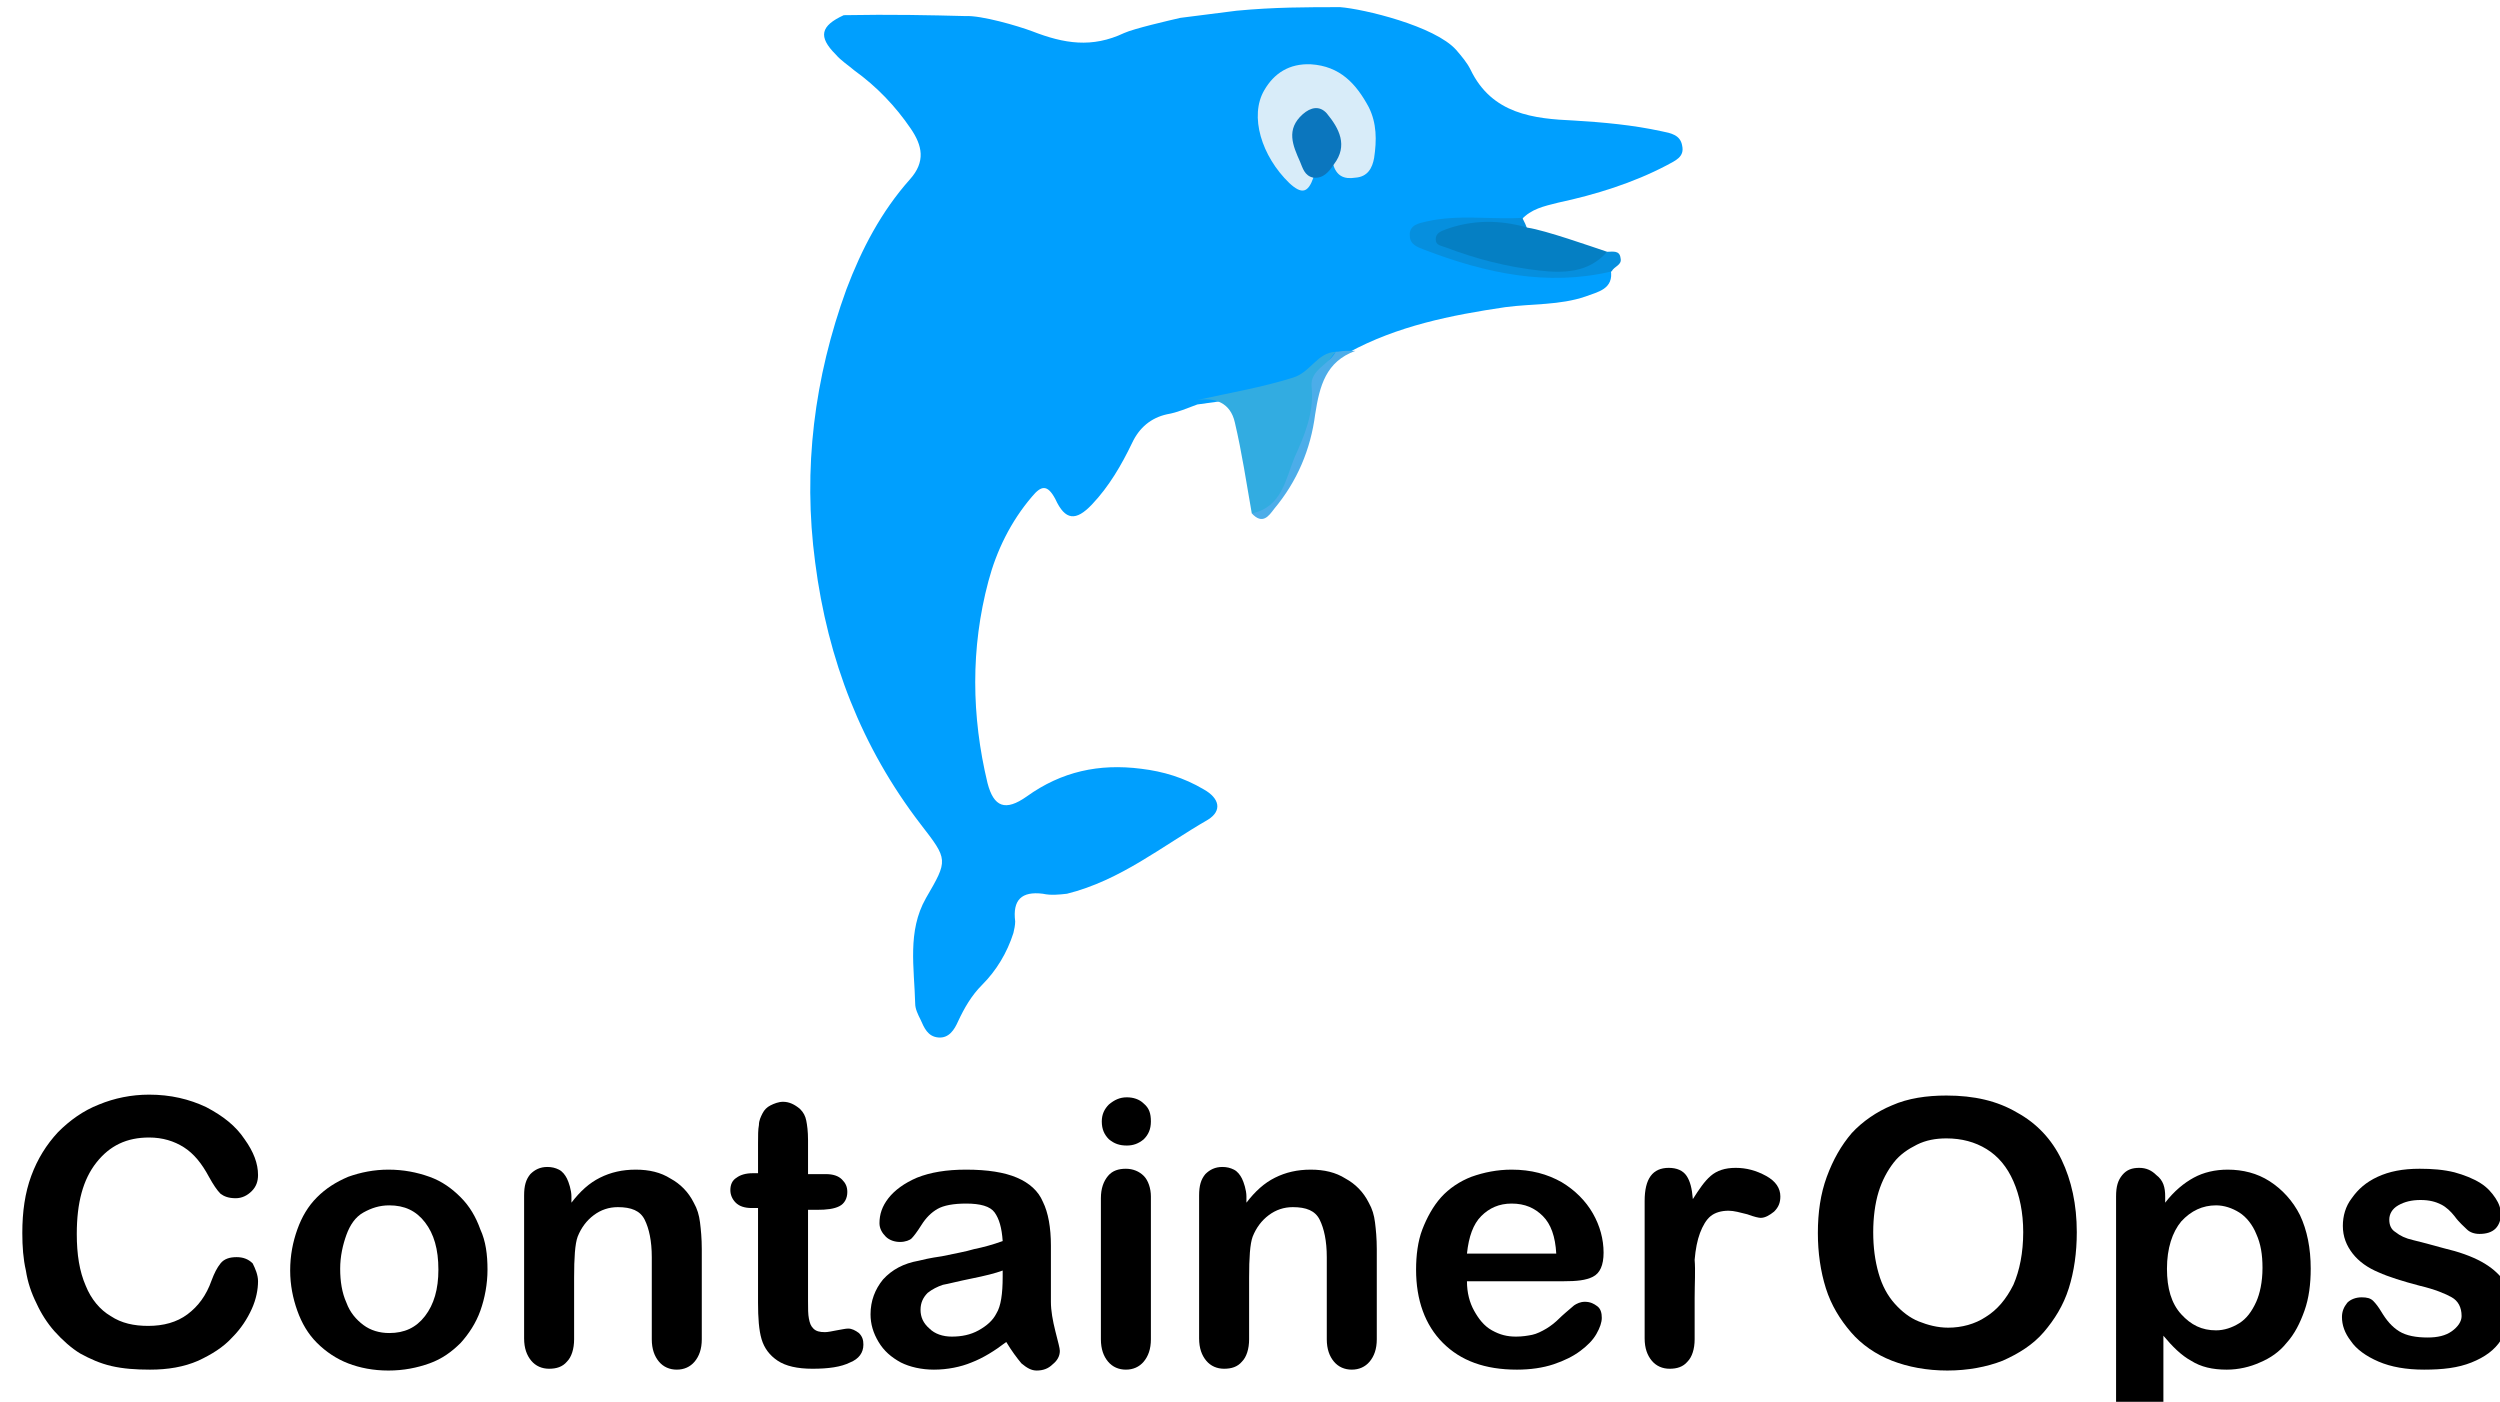 <?xml version="1.0" encoding="UTF-8" standalone="yes"?>
<svg version="1.1" id="Layer_1" xmlns="http://www.w3.org/2000/svg" xmlns:xlink="http://www.w3.org/1999/xlink" x="0px" y="0px" viewBox="3 4 280 157" style="enable-background:new 0 0 288 161.3;" xml:space="preserve">
  <style type="text/css">
	.st0{fill:#009FFE;}
	.st1{fill:#D8ECF9;}
	.st2{fill:#32ACE1;}
	.st3{fill:#068FDE;}
	.st4{fill:#0B76BE;}
	.st5{fill:#4CADE9;}
	.st6{fill:#057FC3;}
</style>
  <g>
    <g>
      <path class="st0" d="M141.5,5.2c4.2-0.4,7.9-0.4,11.6-0.4c2.6,0.2,10.6,2.1,13,4.8c0.6,0.7,1.2,1.4,1.6,2.2&#xA;&#x9;&#x9;&#x9;c2.4,5,7.1,5.5,11.6,5.7c3.3,0.2,6.6,0.5,9.8,1.2c1,0.2,2.1,0.4,2.3,1.6c0.3,1.3-0.8,1.7-1.7,2.2c-3.8,2-8,3.3-12.2,4.2&#xA;&#x9;&#x9;&#x9;c-1.6,0.4-3,0.7-4.1,1.9c-1.5,0.7-3.1,0.4-4.6,0.4c-1.5,0-2.9,0-4.4,0.1c-0.8,0.1-1.9,0.2-2,1.1c-0.2,1,0.9,1.1,1.7,1.4&#xA;&#x9;&#x9;&#x9;c5.4,2.3,11,3.1,16.9,2.5c0.8-0.1,1.6-0.4,2.4,0.1c0.4,2.2-1.5,2.5-2.8,3c-2.9,1-6,0.8-9,1.2c-6.1,0.9-12.1,2.1-17.6,5.1&#xA;&#x9;&#x9;&#x9;c-0.4,0.2-0.8,0.3-1.3,0.4c-4.6,3.5-10,4.7-15.6,5.4c-1.1,0.4-2.2,0.9-3.4,1.1c-1.8,0.4-3.1,1.5-3.9,3.2c-1.2,2.5-2.6,4.9-4.5,6.9&#xA;&#x9;&#x9;&#x9;c-1.8,1.9-3,1.8-4.1-0.6c-0.9-1.7-1.6-1.5-2.6-0.3c-2.4,2.8-4,6.1-4.9,9.5c-2,7.5-1.9,15.1-0.1,22.6c0.7,2.7,2,3.2,4.4,1.5&#xA;&#x9;&#x9;&#x9;c3.9-2.8,8.1-3.7,12.8-3.1c2.5,0.3,4.8,1,7,2.3c1.8,1,2.1,2.4,0.5,3.4c-5.2,3-9.8,6.8-15.8,8.3c-0.9,0.1-1.8,0.2-2.7,0&#xA;&#x9;&#x9;&#x9;c-2.4-0.3-3.4,0.7-3.1,3.1c0,0.4-0.1,0.9-0.2,1.3c-0.7,2.2-1.9,4.2-3.5,5.8c-1.2,1.2-2,2.6-2.7,4.1c-0.4,0.9-1,1.9-2.2,1.8&#xA;&#x9;&#x9;&#x9;c-1.2-0.1-1.6-1.1-2-2c-0.3-0.6-0.6-1.2-0.6-1.8c-0.1-4-0.9-8.1,1.2-11.8c2.5-4.3,2.5-4.3-0.6-8.3C99.5,87.7,95.7,77.9,94.3,67&#xA;&#x9;&#x9;&#x9;c-1.4-10.5-0.1-20.7,3.5-30.6c1.7-4.5,3.9-8.7,7.1-12.3c1.8-2,1.4-3.8,0.1-5.7c-1.7-2.5-3.8-4.7-6.3-6.5c-0.7-0.6-1.5-1.1-2.1-1.8&#xA;&#x9;&#x9;&#x9;c-2-2-1.7-3.2,0.9-4.4c5.3-0.1,9.8,0,13.6,0.1c1.8-0.1,5.9,1.1,7.5,1.7c3.6,1.4,6.7,1.9,10.3,0.2c1.1-0.5,5-1.4,6.3-1.7"/>
    </g>
    <g>
      <path class="st1" d="M150.1,23.9c-0.6,1.7-1.3,1.9-2.7,0.6c-3.1-3-4.5-7.5-2.8-10.4c1.1-1.9,2.8-3,5.2-2.9&#xA;&#x9;&#x9;&#x9;c3.3,0.2,5.1,2.2,6.5,4.8c0.9,1.8,0.9,3.7,0.6,5.7c-0.2,1.1-0.7,2.1-2.1,2.2c-1.3,0.2-2.1-0.2-2.5-1.5c-0.3-1,0.3-2-0.1-3&#xA;&#x9;&#x9;&#x9;c-0.4-1.1-0.7-2.6-2.2-2.2c-1.5,0.4-1.8,1.7-1.4,3.1C149,21.6,149.7,22.6,150.1,23.9z"/>
    </g>
    <g>
      <path class="st2" d="M143.2,61.5c-0.6-3.4-1.1-6.8-1.9-10.2c-0.5-2.2-2.2-2.8-4.2-2.5c3.6-0.8,7.2-1.4,10.7-2.5&#xA;&#x9;&#x9;&#x9;c2-0.6,2.7-2.8,4.8-2.9c-3.1,3.4-2.2,8.2-4.1,12c-1,1.9-1.8,3.9-3.2,5.6C144.6,61.7,144.1,62,143.2,61.5L143.2,61.5z"/>
    </g>
    <g>
      <path class="st3" d="M183,32.2c0.6,0,1.4-0.2,1.5,0.7c0.2,0.8-0.7,0.9-1,1.5c-7.2,1.7-14.1,0.2-20.9-2.4c-0.8-0.3-1.7-0.6-1.7-1.6&#xA;&#x9;&#x9;&#x9;c-0.1-1.2,1-1.4,1.9-1.6c3.5-0.8,7.1-0.2,10.7-0.4c0.3,0.6,0.4,0.8,0.5,1.1c-1.2,0.8-2.5,0.1-3.7,0.2c-1.7,0.1-3.4,0-5.6,1.2&#xA;&#x9;&#x9;&#x9;C171.2,32.9,176.9,34.9,183,32.2z"/>
    </g>
    <g>
      <path class="st4" d="M150.1,23.9c-1-0.2-1.2-1.1-1.5-1.8c-0.8-1.8-1.6-3.6,0.3-5.3c0.9-0.8,1.9-1,2.7-0.1c1.4,1.7,2.4,3.6,0.8,5.7&#xA;&#x9;&#x9;&#x9;C151.8,23.3,151.2,24,150.1,23.9z"/>
    </g>
    <g>
      <path class="st5" d="M143.2,61.5c3.4-0.7,3.8-3.9,4.8-6.3c1.1-2.4,2.2-5,1.9-7.9c-0.2-1.9,2-2.5,2.7-3.9c0.4,0,0.7-0.1,1.1-0.1&#xA;&#x9;&#x9;&#x9;c0.4,0,0.8,0,1.1,0c-3.3,1.2-4,3.9-4.5,7.1c-0.5,3.9-2,7.5-4.6,10.6C145.1,61.8,144.4,62.8,143.2,61.5z"/>
    </g>
    <g>
      <path class="st6" d="M183,32.2c-2.1,2.4-5,2.4-7.6,2.1c-3.6-0.4-7.1-1.3-10.5-2.6c-0.5-0.2-1.1-0.2-1.1-0.9c0-0.7,0.6-0.9,1.1-1.1&#xA;&#x9;&#x9;&#x9;c3-1.1,6.1-1.1,9.2-0.2c1.2,0.7-1.2-0.2,0,0C176.1,29.8,181.2,31.6,183,32.2z"/>
    </g>
    <g>
      <path d="M31.9,147.5c0,0.9-0.2,2-0.7,3.1c-0.5,1.1-1.2,2.2-2.2,3.2c-1,1.1-2.3,1.9-3.8,2.6c-1.6,0.7-3.4,1-5.4,1&#xA;&#x9;&#x9;&#x9;c-1.6,0-3-0.1-4.3-0.4c-1.3-0.3-2.4-0.8-3.5-1.4c-1-0.6-2-1.5-2.9-2.5c-0.8-0.9-1.5-2-2-3.1c-0.6-1.2-1-2.4-1.2-3.7&#xA;&#x9;&#x9;&#x9;c-0.3-1.3-0.4-2.7-0.4-4.2c0-2.4,0.3-4.5,1-6.4c0.7-1.9,1.7-3.5,3-4.9c1.3-1.3,2.8-2.4,4.6-3.1c1.7-0.7,3.6-1.1,5.6-1.1&#xA;&#x9;&#x9;&#x9;c2.4,0,4.5,0.5,6.4,1.4c1.9,1,3.3,2.1,4.3,3.6c1,1.4,1.5,2.7,1.5,4c0,0.7-0.2,1.3-0.7,1.8c-0.5,0.5-1.1,0.8-1.8,0.8&#xA;&#x9;&#x9;&#x9;c-0.8,0-1.3-0.2-1.7-0.5c-0.4-0.4-0.8-1-1.3-1.9c-0.8-1.5-1.7-2.6-2.8-3.3c-1.1-0.7-2.4-1.1-3.9-1.1c-2.5,0-4.4,0.9-5.9,2.8&#xA;&#x9;&#x9;&#x9;c-1.5,1.9-2.2,4.5-2.2,8c0,2.3,0.3,4.2,1,5.8c0.6,1.5,1.6,2.7,2.8,3.4c1.2,0.8,2.6,1.1,4.2,1.1c1.7,0,3.2-0.4,4.4-1.3&#xA;&#x9;&#x9;&#x9;c1.2-0.9,2.1-2.1,2.7-3.8c0.3-0.8,0.6-1.4,1-1.9c0.4-0.5,1-0.7,1.8-0.7c0.7,0,1.3,0.2,1.8,0.7C31.6,146.1,31.9,146.8,31.9,147.5z"/>
      <path d="M57.6,146.2c0,1.6-0.3,3.2-0.8,4.6c-0.5,1.4-1.3,2.6-2.2,3.6c-1,1-2.1,1.8-3.5,2.3s-2.9,0.8-4.6,0.8&#xA;&#x9;&#x9;&#x9;c-1.7,0-3.2-0.3-4.5-0.8s-2.5-1.3-3.5-2.3c-1-1-1.7-2.2-2.2-3.6c-0.5-1.4-0.8-2.9-0.8-4.5c0-1.7,0.3-3.2,0.8-4.6&#xA;&#x9;&#x9;&#x9;c0.5-1.4,1.2-2.6,2.2-3.6c1-1,2.1-1.7,3.5-2.3c1.4-0.5,2.9-0.8,4.5-0.8c1.7,0,3.2,0.3,4.6,0.8s2.5,1.3,3.5,2.3&#xA;&#x9;&#x9;&#x9;c1,1,1.7,2.2,2.2,3.6C57.4,143,57.6,144.5,57.6,146.2z M52.1,146.2c0-2.3-0.5-4-1.5-5.3s-2.3-1.9-4-1.9c-1.1,0-2,0.3-2.9,0.8&#xA;&#x9;&#x9;&#x9;s-1.5,1.4-1.9,2.5s-0.7,2.4-0.7,3.8c0,1.4,0.2,2.7,0.7,3.8c0.4,1.1,1.1,1.9,1.9,2.5c0.8,0.6,1.8,0.9,2.9,0.9c1.7,0,3-0.6,4-1.9&#xA;&#x9;&#x9;&#x9;S52.1,148.4,52.1,146.2z"/>
      <path d="M67,138v0.7c1-1.3,2-2.2,3.2-2.8c1.2-0.6,2.5-0.9,4-0.9c1.5,0,2.8,0.3,3.9,1c1.1,0.6,2,1.5,2.6,2.7&#xA;&#x9;&#x9;&#x9;c0.4,0.7,0.6,1.4,0.7,2.2s0.2,1.8,0.2,3V154c0,1.1-0.3,1.9-0.8,2.5c-0.5,0.6-1.2,0.9-2,0.9c-0.8,0-1.5-0.3-2-0.9&#xA;&#x9;&#x9;&#x9;c-0.5-0.6-0.8-1.4-0.8-2.5v-9.2c0-1.8-0.3-3.2-0.8-4.2c-0.5-1-1.5-1.4-3-1.4c-1,0-1.9,0.3-2.7,0.9c-0.8,0.6-1.4,1.4-1.8,2.4&#xA;&#x9;&#x9;&#x9;c-0.3,0.8-0.4,2.4-0.4,4.6v6.9c0,1.1-0.3,2-0.8,2.5c-0.5,0.6-1.2,0.8-2,0.8c-0.8,0-1.5-0.3-2-0.9c-0.5-0.6-0.8-1.4-0.8-2.5v-16&#xA;&#x9;&#x9;&#x9;c0-1.1,0.2-1.8,0.7-2.4c0.5-0.5,1.1-0.8,1.9-0.8c0.5,0,0.9,0.1,1.3,0.3c0.4,0.2,0.7,0.6,0.9,1S67,137.3,67,138z"/>
      <path d="M87.3,135.4h0.6v-3.3c0-0.9,0-1.6,0.1-2.1c0-0.5,0.2-0.9,0.4-1.3c0.2-0.4,0.5-0.7,0.9-0.9s0.9-0.4,1.4-0.4&#xA;&#x9;&#x9;&#x9;c0.7,0,1.3,0.3,1.9,0.8c0.4,0.4,0.6,0.8,0.7,1.3c0.1,0.5,0.2,1.2,0.2,2.2v3.8h2c0.8,0,1.4,0.2,1.8,0.6c0.4,0.4,0.6,0.8,0.6,1.4&#xA;&#x9;&#x9;&#x9;c0,0.7-0.3,1.3-0.9,1.6c-0.6,0.3-1.4,0.4-2.5,0.4h-1v10.2c0,0.9,0,1.5,0.1,2c0.1,0.5,0.2,0.8,0.5,1.1c0.3,0.3,0.7,0.4,1.3,0.4&#xA;&#x9;&#x9;&#x9;c0.3,0,0.8-0.1,1.3-0.2c0.6-0.1,1-0.2,1.3-0.2c0.4,0,0.8,0.2,1.2,0.5c0.4,0.4,0.5,0.8,0.5,1.3c0,0.9-0.5,1.6-1.5,2&#xA;&#x9;&#x9;&#x9;c-1,0.5-2.4,0.7-4.2,0.7c-1.7,0-3-0.3-3.9-0.9c-0.9-0.6-1.5-1.4-1.8-2.4s-0.4-2.4-0.4-4.1v-10.6h-0.7c-0.8,0-1.4-0.2-1.8-0.6&#xA;&#x9;&#x9;&#x9;c-0.4-0.4-0.6-0.9-0.6-1.4c0-0.6,0.2-1.1,0.7-1.4C85.9,135.6,86.5,135.4,87.3,135.4z"/>
      <path d="M115.7,154.3c-1.3,1-2.6,1.8-3.9,2.3c-1.2,0.5-2.7,0.8-4.2,0.8c-1.4,0-2.7-0.3-3.7-0.8c-1.1-0.6-1.9-1.3-2.5-2.3&#xA;&#x9;&#x9;&#x9;s-0.9-2-0.9-3.1c0-1.5,0.5-2.8,1.4-3.9c1-1.1,2.3-1.8,4-2.1c0.4-0.1,1.2-0.3,2.6-0.5c1.4-0.3,2.6-0.5,3.6-0.8&#xA;&#x9;&#x9;&#x9;c1-0.2,2.1-0.5,3.2-0.9c-0.1-1.5-0.4-2.5-0.9-3.2s-1.6-1-3.2-1c-1.4,0-2.5,0.2-3.2,0.6s-1.3,1-1.8,1.8s-0.9,1.3-1.1,1.5&#xA;&#x9;&#x9;&#x9;s-0.7,0.4-1.3,0.4c-0.6,0-1.2-0.2-1.6-0.6s-0.7-0.9-0.7-1.5c0-1,0.3-1.9,1-2.8c0.7-0.9,1.8-1.7,3.2-2.3c1.5-0.6,3.3-0.9,5.5-0.9&#xA;&#x9;&#x9;&#x9;c2.4,0,4.3,0.3,5.7,0.9c1.4,0.6,2.4,1.5,2.9,2.7c0.6,1.2,0.9,2.9,0.9,4.9c0,1.3,0,2.4,0,3.3c0,0.9,0,1.9,0,3c0,1,0.2,2.1,0.5,3.3&#xA;&#x9;&#x9;&#x9;s0.5,1.9,0.5,2.2c0,0.6-0.3,1.1-0.8,1.5c-0.5,0.5-1.1,0.7-1.8,0.7c-0.6,0-1.1-0.3-1.7-0.8C116.9,156.1,116.3,155.3,115.7,154.3z&#xA;&#x9;&#x9;&#x9; M115.3,146.3c-0.8,0.3-2,0.6-3.5,0.9c-1.5,0.3-2.6,0.6-3.2,0.7c-0.6,0.2-1.2,0.5-1.7,0.9c-0.5,0.5-0.8,1.1-0.8,1.9&#xA;&#x9;&#x9;&#x9;c0,0.8,0.3,1.5,1,2.1c0.6,0.6,1.5,0.9,2.5,0.9c1.1,0,2.1-0.2,3-0.7s1.6-1.1,2-1.9c0.5-0.8,0.7-2.2,0.7-4.1V146.3z"/>
      <path d="M129.2,132.3c-0.8,0-1.4-0.2-2-0.7c-0.5-0.5-0.8-1.1-0.8-2c0-0.8,0.3-1.4,0.8-1.9c0.6-0.5,1.2-0.8,2-0.8&#xA;&#x9;&#x9;&#x9;c0.7,0,1.4,0.2,1.9,0.7c0.6,0.5,0.8,1.1,0.8,2c0,0.9-0.3,1.5-0.8,2C130.5,132.1,129.9,132.3,129.2,132.3z M131.9,138v16&#xA;&#x9;&#x9;&#x9;c0,1.1-0.3,1.9-0.8,2.5s-1.2,0.9-2,0.9c-0.8,0-1.5-0.3-2-0.9c-0.5-0.6-0.8-1.4-0.8-2.5v-15.8c0-1.1,0.3-1.9,0.8-2.5s1.2-0.8,2-0.8&#xA;&#x9;&#x9;&#x9;c0.8,0,1.5,0.3,2,0.8S131.9,137.1,131.9,138z"/>
      <path d="M142.6,138v0.7c1-1.3,2-2.2,3.2-2.8c1.2-0.6,2.5-0.9,4-0.9c1.5,0,2.8,0.3,3.9,1c1.1,0.6,2,1.5,2.6,2.7&#xA;&#x9;&#x9;&#x9;c0.4,0.7,0.6,1.4,0.7,2.2s0.2,1.8,0.2,3V154c0,1.1-0.3,1.9-0.8,2.5s-1.2,0.9-2,0.9c-0.8,0-1.5-0.3-2-0.9c-0.5-0.6-0.8-1.4-0.8-2.5&#xA;&#x9;&#x9;&#x9;v-9.2c0-1.8-0.3-3.2-0.8-4.2c-0.5-1-1.5-1.4-3-1.4c-1,0-1.9,0.3-2.7,0.9c-0.8,0.6-1.4,1.4-1.8,2.4c-0.3,0.8-0.4,2.4-0.4,4.6v6.9&#xA;&#x9;&#x9;&#x9;c0,1.1-0.3,2-0.8,2.5c-0.5,0.6-1.2,0.8-2,0.8c-0.8,0-1.5-0.3-2-0.9c-0.5-0.6-0.8-1.4-0.8-2.5v-16c0-1.1,0.2-1.8,0.7-2.4&#xA;&#x9;&#x9;&#x9;c0.5-0.5,1.1-0.8,1.9-0.8c0.5,0,0.9,0.1,1.3,0.3c0.4,0.2,0.7,0.6,0.9,1S142.6,137.3,142.6,138z"/>
      <path d="M178.1,147.5h-10.8c0,1.3,0.3,2.4,0.8,3.3s1.1,1.7,2,2.2s1.7,0.7,2.7,0.7c0.7,0,1.3-0.1,1.8-0.2s1.1-0.4,1.6-0.7&#xA;&#x9;&#x9;&#x9;c0.5-0.3,1-0.7,1.4-1.1c0.4-0.4,1-0.9,1.7-1.5c0.3-0.2,0.7-0.4,1.2-0.4c0.6,0,1,0.2,1.4,0.5c0.4,0.3,0.5,0.8,0.5,1.3&#xA;&#x9;&#x9;&#x9;c0,0.5-0.2,1.1-0.6,1.8c-0.4,0.7-1,1.3-1.8,1.9s-1.8,1.1-3,1.5s-2.6,0.6-4.1,0.6c-3.6,0-6.3-1-8.3-3c-2-2-3-4.8-3-8.2&#xA;&#x9;&#x9;&#x9;c0-1.6,0.2-3.2,0.7-4.5s1.2-2.6,2.1-3.6c0.9-1,2.1-1.8,3.4-2.3c1.4-0.5,2.9-0.8,4.5-0.8c2.2,0,4,0.5,5.6,1.4&#xA;&#x9;&#x9;&#x9;c1.5,0.9,2.7,2.1,3.5,3.5c0.8,1.4,1.2,2.9,1.2,4.4c0,1.4-0.4,2.3-1.2,2.7S179.6,147.5,178.1,147.5z M167.3,144.4h10&#xA;&#x9;&#x9;&#x9;c-0.1-1.9-0.6-3.3-1.5-4.2s-2-1.4-3.5-1.4c-1.4,0-2.5,0.5-3.4,1.4S167.5,142.5,167.3,144.4z"/>
      <path d="M192.8,149.4v4.6c0,1.1-0.3,2-0.8,2.5c-0.5,0.6-1.2,0.8-2,0.8c-0.8,0-1.5-0.3-2-0.9c-0.5-0.6-0.8-1.4-0.8-2.5v-15.4&#xA;&#x9;&#x9;&#x9;c0-2.5,0.9-3.7,2.7-3.7c0.9,0,1.6,0.3,2,0.9c0.4,0.6,0.6,1.4,0.7,2.6c0.7-1.1,1.3-2,2-2.6c0.7-0.6,1.6-0.9,2.8-0.9&#xA;&#x9;&#x9;&#x9;c1.2,0,2.3,0.3,3.4,0.9c1.1,0.6,1.6,1.4,1.6,2.3c0,0.7-0.2,1.2-0.7,1.7c-0.5,0.4-1,0.7-1.5,0.7c-0.2,0-0.7-0.1-1.5-0.4&#xA;&#x9;&#x9;&#x9;c-0.8-0.2-1.5-0.4-2.1-0.4c-0.8,0-1.5,0.2-2,0.6c-0.5,0.4-0.9,1.1-1.2,1.9c-0.3,0.8-0.5,1.8-0.6,3&#xA;&#x9;&#x9;&#x9;C192.9,146.3,192.8,147.8,192.8,149.4z"/>
      <path d="M221,126.7c3.1,0,5.7,0.6,7.9,1.9c2.2,1.2,3.9,3,5,5.3c1.1,2.3,1.7,5,1.7,8.1c0,2.3-0.3,4.4-0.9,6.3&#xA;&#x9;&#x9;&#x9;c-0.6,1.9-1.6,3.5-2.8,4.9c-1.2,1.4-2.8,2.4-4.6,3.2c-1.8,0.7-3.9,1.1-6.2,1.1c-2.3,0-4.4-0.4-6.2-1.1c-1.8-0.7-3.4-1.8-4.6-3.2&#xA;&#x9;&#x9;&#x9;c-1.2-1.4-2.2-3-2.8-4.9c-0.6-1.9-0.9-4-0.9-6.2c0-2.3,0.3-4.4,1-6.3c0.7-1.9,1.6-3.5,2.8-4.9c1.2-1.3,2.8-2.4,4.5-3.1&#xA;&#x9;&#x9;&#x9;C216.7,127,218.8,126.7,221,126.7z M229.6,142c0-2.2-0.4-4.1-1.1-5.7s-1.7-2.8-3-3.6c-1.3-0.8-2.8-1.2-4.5-1.2&#xA;&#x9;&#x9;&#x9;c-1.2,0-2.3,0.2-3.3,0.7c-1,0.5-1.9,1.1-2.6,2c-0.7,0.9-1.3,2-1.7,3.3c-0.4,1.3-0.6,2.9-0.6,4.5c0,1.7,0.2,3.2,0.6,4.6&#xA;&#x9;&#x9;&#x9;c0.4,1.4,1,2.5,1.8,3.4c0.8,0.9,1.7,1.6,2.7,2s2.1,0.7,3.3,0.7c1.5,0,3-0.4,4.2-1.2c1.3-0.8,2.3-2,3.1-3.6&#xA;&#x9;&#x9;&#x9;C229.2,146.3,229.6,144.3,229.6,142z"/>
      <path d="M245.5,138v0.7c1-1.3,2.1-2.2,3.2-2.8c1.1-0.6,2.4-0.9,3.8-0.9c1.7,0,3.3,0.4,4.7,1.3s2.6,2.2,3.4,3.8&#xA;&#x9;&#x9;&#x9;c0.8,1.7,1.2,3.7,1.2,6c0,1.7-0.2,3.3-0.7,4.7c-0.5,1.4-1.1,2.6-2,3.6c-0.8,1-1.8,1.7-3,2.2c-1.1,0.5-2.4,0.8-3.7,0.8&#xA;&#x9;&#x9;&#x9;c-1.6,0-2.9-0.3-4-1c-1.1-0.6-2.1-1.6-3.1-2.8v8.3c0,2.4-0.9,3.6-2.7,3.6c-1,0-1.7-0.3-2.1-0.9s-0.5-1.5-0.5-2.7V138&#xA;&#x9;&#x9;&#x9;c0-1.1,0.2-1.8,0.7-2.4s1.1-0.8,1.9-0.8c0.8,0,1.4,0.3,1.9,0.8C245.3,136.2,245.5,137,245.5,138z M256.4,146&#xA;&#x9;&#x9;&#x9;c0-1.5-0.2-2.7-0.7-3.8c-0.4-1-1.1-1.9-1.9-2.4s-1.7-0.8-2.6-0.8c-1.5,0-2.8,0.6-3.9,1.8c-1,1.2-1.6,3-1.6,5.3&#xA;&#x9;&#x9;&#x9;c0,2.2,0.5,3.9,1.6,5.1s2.3,1.8,3.9,1.8c0.9,0,1.8-0.3,2.6-0.8s1.4-1.3,1.9-2.4C256.1,148.9,256.4,147.6,256.4,146z"/>
      <path d="M284.2,150.2c0,1.5-0.4,2.8-1.1,3.9c-0.7,1.1-1.8,1.9-3.3,2.5c-1.5,0.6-3.2,0.8-5.3,0.8c-2,0-3.7-0.3-5.1-0.9&#xA;&#x9;&#x9;&#x9;c-1.4-0.6-2.5-1.4-3.1-2.3c-0.7-0.9-1-1.8-1-2.7c0-0.6,0.2-1.1,0.6-1.6c0.4-0.4,1-0.6,1.6-0.6c0.6,0,1,0.1,1.3,0.4&#xA;&#x9;&#x9;&#x9;c0.3,0.3,0.6,0.7,0.9,1.2c0.6,1,1.2,1.7,2,2.2s1.9,0.7,3.2,0.7c1.1,0,2-0.2,2.7-0.7c0.7-0.5,1.1-1.1,1.1-1.7c0-1-0.4-1.7-1.1-2.1&#xA;&#x9;&#x9;&#x9;c-0.7-0.4-1.9-0.9-3.6-1.3c-1.9-0.5-3.5-1-4.6-1.5c-1.2-0.5-2.2-1.2-2.9-2.1c-0.7-0.9-1.1-1.9-1.1-3.1c0-1.1,0.3-2.2,1-3.1&#xA;&#x9;&#x9;&#x9;c0.7-1,1.6-1.8,2.9-2.4c1.3-0.6,2.8-0.9,4.7-0.9c1.4,0,2.7,0.1,3.9,0.4c1.1,0.3,2.1,0.7,2.9,1.2c0.8,0.5,1.3,1.1,1.7,1.7&#xA;&#x9;&#x9;&#x9;c0.4,0.6,0.6,1.2,0.6,1.8c0,0.6-0.2,1.2-0.6,1.6c-0.4,0.4-1,0.6-1.8,0.6c-0.6,0-1.1-0.2-1.4-0.5s-0.9-0.8-1.4-1.5&#xA;&#x9;&#x9;&#x9;c-0.4-0.5-0.9-1-1.5-1.3s-1.3-0.5-2.3-0.5c-1,0-1.8,0.2-2.5,0.6c-0.7,0.4-1,1-1,1.6c0,0.6,0.2,1.1,0.7,1.4c0.5,0.4,1.1,0.7,2,0.9&#xA;&#x9;&#x9;&#x9;c0.8,0.2,2,0.5,3.4,0.9c1.7,0.4,3.1,0.9,4.2,1.5c1.1,0.6,1.9,1.3,2.5,2.1C283.9,148.2,284.2,149.1,284.2,150.2z"/>
    </g>
  </g>
</svg>